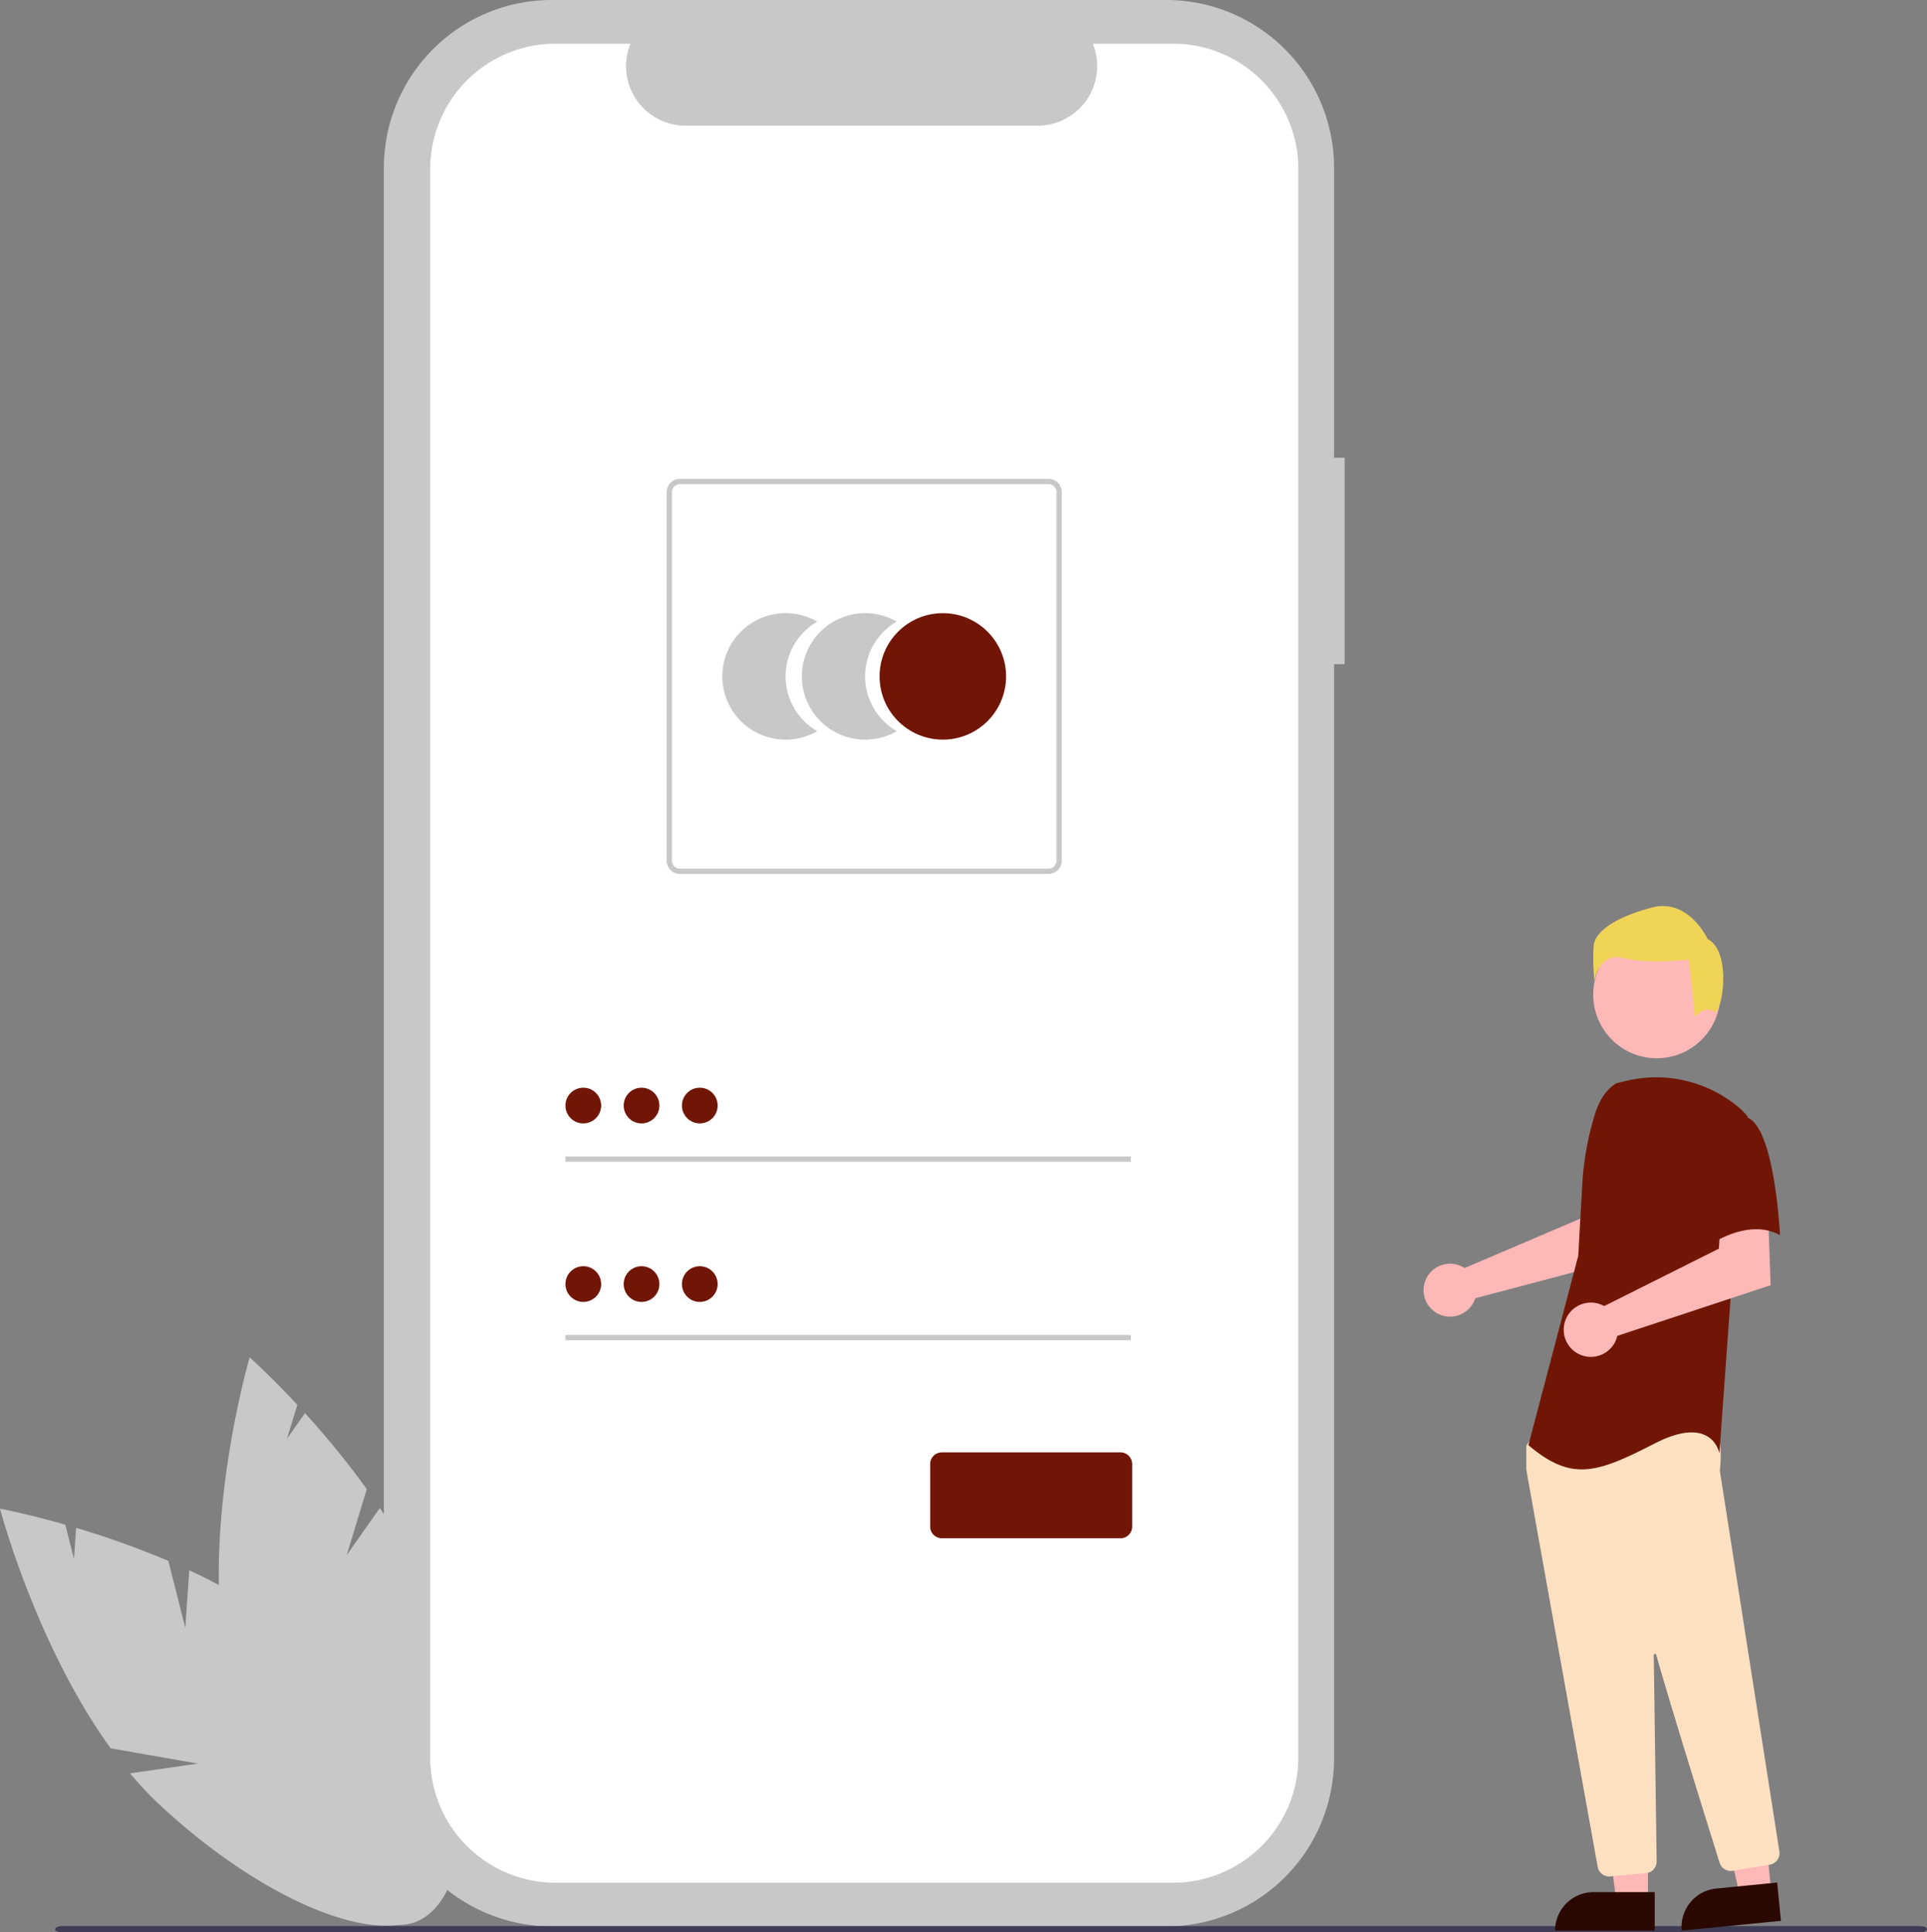 <svg id="a87032b8-5b37-4b7e-a4d9-4dbfbe394641" xmlns="http://www.w3.org/2000/svg" viewBox="0 0 744.848 747.077">
    <rect x="0" y="0" width="744.848" height="747.077" fill="#808080" stroke="none"/>
    <defs>
        <style>
            .cls-1{fill:#c6c9c7;}.cls-2{fill:#fff;}.cls-3{fill:#711604;}.cls-4{fill:#3f3d56;}.cls-5{fill:#ffb8b8;}.cls-6{fill:#2a0800;}.cls-7{fill:#ffe1c2;}.cls-8{fill:#f0d458;}
        </style>
    </defs>
    <path id="fa3b9e12-7275-481e-bee9-64fd9595a50d" class="cls-1"
          d="M71.629,629.347l-6.56-25.872a335.962,335.962,0,0,0-35.643-12.788l-.828,12.024L25.24,589.464C10.219,585.17,0,583.281,0,583.281s13.8,52.489,42.754,92.617l33.734,5.926-26.207,3.779A135.924,135.924,0,0,0,62,698.025c42.115,39.092,89.024,57.028,104.773,40.06s-5.625-62.412-47.74-101.5c-13.056-12.119-29.457-21.844-45.875-29.5Z"
          transform="translate(0 -0)"/>
    <path id="bde08021-c30f-4979-a9d8-cb90b72b5ca2" class="cls-1"
          d="M134.015,601.245l7.758-25.538a335.941,335.941,0,0,0-23.9-29.371l-6.924,9.865,3.972-13.076C104.28,531.689,96.509,524.79,96.509,524.79S81.194,576.857,85.234,626.174l25.815,22.51L86.657,638.372a135.919,135.919,0,0,0,3.614,16.694c15.846,55.234,46.731,94.835,68.983,88.451s27.446-56.335,11.6-111.569c-4.912-17.123-13.926-33.926-24.023-48.965Z"
          transform="translate(0 -0)"/>
    <path id="b3ac2088-de9b-4f7f-bc99-0ed9705c1a9d" class="cls-1"
          d="M519.751,176.983h-4.092V64.883A64.883,64.883,0,0,0,450.776,0H213.269a64.883,64.883,0,0,0-64.883,64.883v615a64.883,64.883,0,0,0,64.883,64.883H450.776a64.883,64.883,0,0,0,64.882-64.883V256.778h4.092Z"
          transform="translate(0 -0)"/>
    <path id="b2715b96-3117-487c-acc0-20904544b5b7" class="cls-2"
          d="M453.394,16.874h-31a23.02,23.02,0,0,1-21.316,31.714H265.013a23.02,23.02,0,0,1-21.314-31.714H214.743a48.454,48.454,0,0,0-48.454,48.454h0V679.435a48.454,48.454,0,0,0,48.454,48.454H453.394a48.454,48.454,0,0,0,48.454-48.454h0V65.327A48.454,48.454,0,0,0,453.394,16.874Z"
          transform="translate(0 -0)"/>
    <path id="b06d66ec-6c84-45dd-8c27-1263a6253192" class="cls-1"
          d="M303.658,261.503a24.437,24.437,0,0,1,12.23-21.174,24.45,24.45,0,1,0,0,42.345A24.434,24.434,0,0,1,303.658,261.503Z"
          transform="translate(0 -0)"/>
    <path id="e73810fe-4cf4-40cc-8c7c-ca544ce30bd4" class="cls-1"
          d="M334.395,261.503a24.436,24.436,0,0,1,12.23-21.174,24.45,24.45,0,1,0,0,42.345A24.434,24.434,0,0,1,334.395,261.503Z"
          transform="translate(0 -0)"/>
    <circle id="a4813fcf-056e-4514-bb8b-e6506f49341f" class="cls-3" cx="364.434" cy="261.502" r="24.45"/>
    <path id="bbe451c3-febc-41ba-8083-4c8307a2e73e" class="cls-1"
          d="M405.296,337.869h-142.5a5.123,5.123,0,0,1-5.117-5.117v-142.5a5.123,5.123,0,0,1,5.117-5.117h142.5a5.123,5.123,0,0,1,5.117,5.117v142.5A5.123,5.123,0,0,1,405.296,337.869Zm-142.5-150.686a3.073,3.073,0,0,0-3.07,3.07v142.5a3.073,3.073,0,0,0,3.07,3.07h142.5a3.073,3.073,0,0,0,3.07-3.07v-142.5a3.073,3.073,0,0,0-3.07-3.07Z"
          transform="translate(0 -0)"/>
    <rect id="bb28937d-932f-4fdf-befe-f406e51091fe" class="cls-1" x="218.562" y="447.102" width="218.552"
          height="2.047"/>
    <circle id="fcef55fc-4968-45b2-93bb-1a1080c85fc7" class="cls-3" cx="225.464" cy="427.42" r="6.902"/>
    <rect id="ff33d889-4c74-4b91-85ef-b4882cc8fe76" class="cls-1" x="218.562" y="516.118" width="218.552"
          height="2.047"/>
    <circle id="e8fa0310-b872-4adf-aedd-0c6eda09f3b8" class="cls-3" cx="225.464" cy="496.437" r="6.902"/>
    <path class="cls-3"
          d="M433.114,594.71H364.046a4.505,4.505,0,0,1-4.5-4.5v-24.208a4.505,4.505,0,0,1,4.5-4.5h69.068a4.505,4.505,0,0,1,4.5,4.5v24.208A4.505,4.505,0,0,1,433.114,594.71Z"
          transform="translate(0 -0)"/>
    <circle id="e12ee00d-aa4a-4413-a013-11d20b7f97f7" class="cls-3" cx="247.978" cy="427.42" r="6.902"/>
    <circle id="f58f497e-6949-45c8-be5f-eee2aa0f6586" class="cls-3" cx="270.492" cy="427.42" r="6.902"/>
    <circle id="b4d4939a-c6e6-4f4d-ba6c-e8b05485017d" class="cls-3" cx="247.978" cy="496.437" r="6.902"/>
    <circle id="aff120b1-519b-4e96-ac87-836aa55663de" class="cls-3" cx="270.492" cy="496.437" r="6.902"/>
    <path id="f1094013-1297-477a-ac57-08eac07c4bd5" class="cls-4"
          d="M742.066,747.077H24.08c-1.537,0-2.782-.546-2.782-1.218s1.245-1.219,2.782-1.219H742.066c1.536,0,2.782.546,2.782,1.219S743.602,747.077,742.066,747.077Z"
          transform="translate(0 -0)"/>
    <path class="cls-5"
          d="M564.677,489.461a10.096,10.096,0,0,1,1.411.787l44.852-19.143,1.601-11.815,17.922-.11-1.059,27.098-59.2,15.656a10.615,10.615,0,0,1-.448,1.208,10.235,10.235,0,1,1-5.079-13.682Z"
          transform="translate(0 -0)"/>
    <polygon class="cls-5" points="636.98 735.021 624.72 735.021 618.888 687.733 636.982 687.734 636.98 735.021"/>
    <path class="cls-6" d="M615.963,731.518h23.644V746.405H601.076A14.887,14.887,0,0,1,615.963,731.518Z"
          transform="translate(0 -0)"/>
    <polygon class="cls-5" points="684.66 731.557 672.459 732.759 662.018 686.271 680.025 684.497 684.66 731.557"/>
    <path class="cls-6"
          d="M663.401,730.131l23.53-2.318h0l1.459,14.815h0l-38.345,3.777h0A14.887,14.887,0,0,1,663.401,730.131Z"
          transform="translate(0 -0)"/>
    <circle class="cls-5" cx="640.393" cy="384.574" r="24.561"/>
    <path class="cls-7"
          d="M621.98,725.458a4.471,4.471,0,0,1-4.415-3.697c-6.346-35.226-27.088-150.405-27.584-153.596a1.425,1.425,0,0,1-.016-.222v-8.588a1.489,1.489,0,0,1,.279-.872l2.74-3.838a1.478,1.478,0,0,1,1.144-.625c15.622-.732,66.784-2.879,69.256.209h0c2.482,3.104,1.605,12.507,1.404,14.36l.01.193L687.784,715.778a4.512,4.512,0,0,1-3.715,5.135l-14.356,2.365a4.521,4.521,0,0,1-5.025-3.093c-4.44-14.188-19.329-61.918-24.489-80.387a.499.499,0,0,0-.98.139c.258,17.605.881,62.523,1.096,78.037l.023,1.671a4.518,4.518,0,0,1-4.093,4.536l-13.844,1.258C622.26,725.452,622.119,725.458,621.98,725.458Z"
          transform="translate(0 -0)"/>
    <path id="ae7af94f-88d7-4204-9f07-e3651de85c05" class="cls-3"
          d="M624.805,418.792c-4.286,2.548-6.851,7.23-8.323,11.995a113.681,113.681,0,0,0-4.884,27.159l-1.556,27.6L590.787,558.717c16.689,14.121,26.315,10.912,48.781-.639s25.032,3.851,25.032,3.851l4.492-62.258,6.418-68.032a30.165,30.165,0,0,0-4.861-4.674,49.658,49.658,0,0,0-42.442-8.995Z"
          transform="translate(0 -0)"/>
    <path class="cls-5"
          d="M618.551,504.239a10.521,10.521,0,0,1,1.501.704l44.348-22.197.736-12.026,18.294-1.261.98,27.413-59.266,19.599a10.496,10.496,0,1,1-6.593-12.232Z"
          transform="translate(0 -0)"/>
    <path id="a6768b0e-63d0-4b31-8462-9b2e0b00f0fd" class="cls-3"
          d="M675.189,431.95c10.912,3.851,12.834,45.574,12.834,45.574-12.837-7.06-28.241,4.493-28.241,4.493s-3.209-10.912-7.06-25.032a24.53,24.53,0,0,1,5.134-23.106S664.278,428.097,675.189,431.95Z"
          transform="translate(0 -0)"/>
    <path id="bfd7963f-0cf8-4885-9d3a-2c00bccda2e3" class="cls-8"
          d="M662.415,391.069c-3.06-2.448-7.235,2.002-7.235,2.002l-2.448-22.033s-15.301,1.833-25.093-.612-11.323,8.875-11.323,8.875a78.583,78.583,0,0,1-.306-13.771c.612-5.508,8.568-11.017,22.645-14.689s21.421,12.241,21.421,12.241C669.869,367.977,665.475,393.517,662.415,391.069Z"
          transform="translate(0 -0)"/>
</svg>